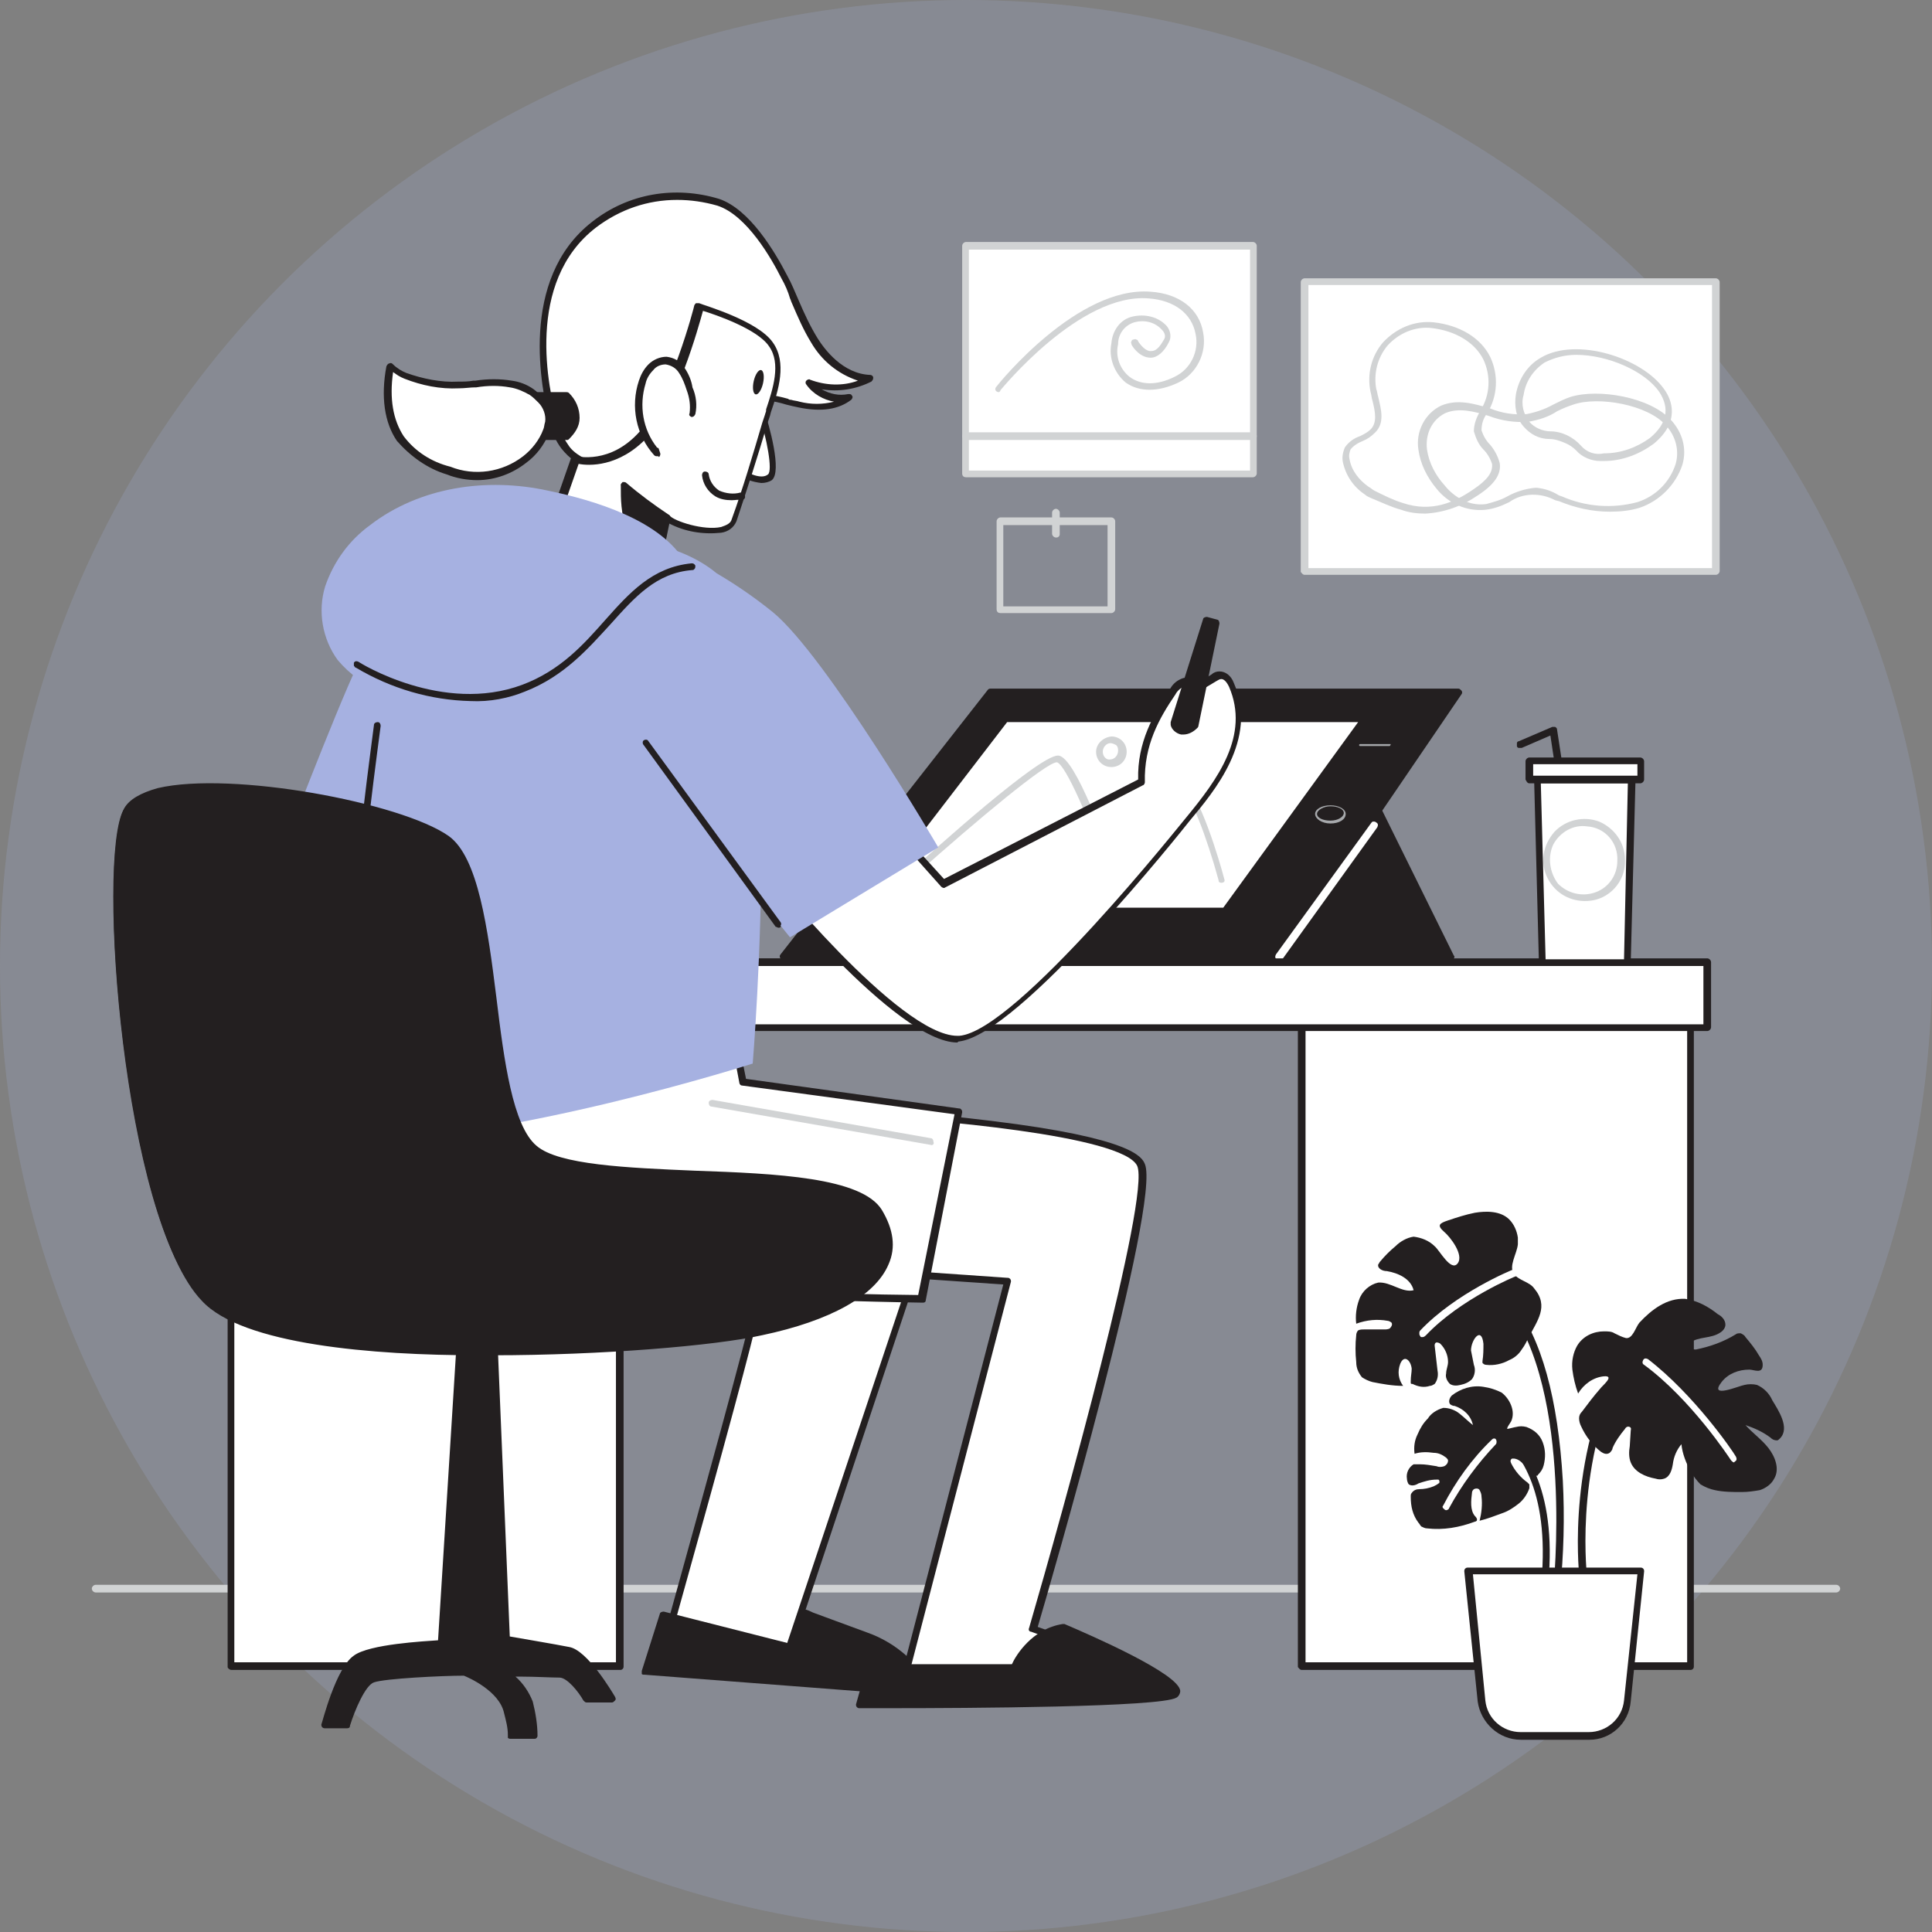 <?xml version="1.0" encoding="utf-8"?>
<!-- Generator: Adobe Illustrator 28.0.0, SVG Export Plug-In . SVG Version: 6.00 Build 0)  -->
<svg version="1.1" id="Layer_1" xmlns="http://www.w3.org/2000/svg" xmlns:xlink="http://www.w3.org/1999/xlink" x="0px" y="0px"
	 viewBox="0 0 202 202" style="enable-background:new 0 0 202 202;" xml:space="preserve">
<rect x="0" y="0" width="202" height="202" fill="#808080" stroke="none"/>
<style type="text/css">
	.st0{opacity:0.203;fill:#A6B1E1;enable-background:new    ;}
	.st1{fill:#D1D3D4;}
	.st2{fill:#FFFFFF;}
	.st3{fill-rule:evenodd;clip-rule:evenodd;fill:#231F20;}
	.st4{fill:#231F20;}
	.st5{fill-rule:evenodd;clip-rule:evenodd;fill:#A7A9AC;}
	.st6{fill:#A7A9AC;}
	.st7{fill-rule:evenodd;clip-rule:evenodd;fill:#D1D3D4;}
	.st8{fill:#A6B1E1;}
</style>
<circle id="Oval_Copy_2" class="st0" cx="101" cy="101" r="101"/>
<path id="Path" class="st1" d="M192,166.5H10c-0.2,0-0.4-0.2-0.4-0.4c0-0.2,0.2-0.4,0.4-0.4H192c0.2,0,0.4,0.2,0.4,0.4
	C192.4,166.3,192.2,166.5,192,166.5z"/>
<rect id="Rectangle" x="136.1" y="104.1" class="st2" width="40.6" height="70.1"/>
<path id="Shape" class="st3" d="M136.1,174.6h40.6c0.1,0,0.2,0,0.3-0.1c0.1-0.1,0.1-0.2,0.1-0.3v-70c0-0.2-0.2-0.4-0.4-0.4h-40.6
	c-0.2,0-0.4,0.2-0.4,0.4v70.1C135.8,174.4,135.9,174.6,136.1,174.6z M176.4,173.8h-39.9v-69.3h39.9V173.8z"/>
<rect id="Rectangle_2" x="24.2" y="104.1" class="st2" width="40.6" height="70.1"/>
<path id="Shape_2" class="st3" d="M24.2,174.6h40.6c0.1,0,0.2,0,0.3-0.1c0.1-0.1,0.1-0.2,0.1-0.3v-70c0-0.2-0.2-0.4-0.4-0.4H24.2
	c-0.2,0-0.4,0.2-0.4,0.4v70.1C23.8,174.4,24,174.6,24.2,174.6z M64.5,173.8H24.5v-69.3h39.9V173.8z"/>
<path id="Path_2" class="st4" d="M143.7,83.8l8,16.2H130L143.7,83.8z"/>
<path id="Shape_3" class="st3" d="M130,100.4h21.7c0.1,0,0.3-0.1,0.3-0.2c0.1-0.1,0.1-0.2,0-0.3l-8-16.2c-0.1-0.1-0.2-0.2-0.3-0.2
	c-0.1,0-0.2,0-0.3,0.1l-13.7,16.2c-0.1,0.1-0.1,0.3-0.1,0.4C129.8,100.3,129.9,100.4,130,100.4z M151.2,99.7h-20.4l12.9-15.2
	L151.2,99.7z"/>
<path id="Path_3" class="st4" d="M81.9,100h51.8l18.8-27.7h-48.9L81.9,100z"/>
<path id="Shape_4" class="st3" d="M81.9,100.4h51.8c0.1,0,0.2-0.1,0.3-0.2l18.8-27.6c0.1-0.1,0.1-0.3,0-0.4
	c-0.1-0.1-0.2-0.2-0.3-0.2h-48.9c-0.1,0-0.2,0-0.3,0.1L81.6,99.8c-0.1,0.1-0.1,0.3,0,0.4C81.6,100.3,81.8,100.4,81.9,100.4z
	 M133.6,99.7H82.6l21.1-26.9h48.1L133.6,99.7z"/>
<path id="Path_4" class="st2" d="M105.2,75.1L89.7,95.2h38.4l14.5-20.1H105.2z"/>
<path id="Shape_5" class="st3" d="M89.7,95.6h38.4c0.1,0,0.2-0.1,0.3-0.1l14.6-20.1c0.1-0.1,0.1-0.3,0-0.4c-0.1-0.1-0.2-0.2-0.3-0.2
	h-37.5c-0.1,0-0.2,0-0.3,0.1L89.4,95c-0.1,0.1-0.1,0.3,0,0.4C89.4,95.5,89.5,95.6,89.7,95.6z M127.9,94.9H90.4l14.9-19.4H142
	L127.9,94.9z"/>
<path id="Path_5" class="st1" d="M116.2,91.6c-0.2,0-0.3-0.1-0.3-0.2c-1.9-5.5-4.5-11.5-5.4-11.7c-1.1,0-8.3,6-14.8,11.8
	c-0.1,0.1-0.2,0.1-0.3,0.1c-0.1,0-0.2-0.1-0.2-0.3c0-0.1,0-0.3,0.1-0.3c2.2-2,13.3-12,15.3-12h0.1c1.8,0.3,5,9.4,6,12.2
	c0,0.1,0,0.2,0,0.3c0,0.1-0.1,0.1-0.2,0.2C116.3,91.6,116.2,91.6,116.2,91.6z"/>
<path id="Path_6" class="st1" d="M127.7,92.3c-0.2,0-0.3-0.1-0.3-0.3c-1.2-4.4-3-9.2-3.9-9.4s-4.7,3.3-7.9,6.7
	c-0.1,0.1-0.4,0.1-0.5,0c-0.1-0.1-0.1-0.4,0-0.5c1.6-1.7,7-7.3,8.6-6.8c1.6,0.5,3.9,8.3,4.3,9.9C128.1,92.1,128,92.3,127.7,92.3
	L127.7,92.3z"/>
<path id="Shape_6" class="st5" d="M137.5,85.1c0,0.5,0.7,1,1.6,1s1.6-0.4,1.6-1c0-0.5-0.7-0.9-1.6-0.9S137.5,84.6,137.5,85.1z
	 M137.7,85.1c0-0.4,0.7-0.8,1.4-0.8v0c0.8,0,1.4,0.3,1.4,0.7c0,0.4-0.6,0.8-1.4,0.8S137.7,85.5,137.7,85.1z"/>
<path id="Path_7" class="st6" d="M145.3,78h-3.1c0,0-0.1,0-0.1-0.1c0,0,0-0.1,0.1-0.1h3.1c0,0,0,0,0.1,0
	C145.4,77.9,145.4,77.9,145.3,78C145.4,78,145.3,78,145.3,78z"/>
<path id="Path_8" class="st2" d="M133.7,100.4c-0.1,0-0.1,0-0.2-0.1c-0.2-0.1-0.2-0.3-0.1-0.5l10-13.8c0.1-0.1,0.1-0.1,0.2-0.1
	c0.1,0,0.2,0,0.3,0.1c0.2,0.1,0.2,0.3,0.1,0.5l-10,13.9C133.9,100.4,133.8,100.4,133.7,100.4z"/>
<path id="Shape_7" class="st7" d="M114.6,78.6c0,0.9,0.7,1.6,1.6,1.6c0.9,0,1.6-0.7,1.6-1.6c0-0.9-0.7-1.6-1.6-1.6
	C115.3,77.1,114.6,77.8,114.6,78.6z M115.3,78.6c0-0.5,0.4-0.9,0.8-0.9c0.2,0,0.4,0.1,0.6,0.2c0.2,0.2,0.2,0.4,0.2,0.6
	c0,0.5-0.4,0.9-0.8,0.9C115.7,79.5,115.3,79.1,115.3,78.6z"/>
<rect id="Rectangle_3" x="18.8" y="100.7" class="st2" width="159.7" height="6.8"/>
<path id="Shape_8" class="st3" d="M18.8,107.8h159.7c0.2,0,0.4-0.2,0.4-0.4v-6.8c0-0.2-0.2-0.4-0.4-0.4H18.8c-0.2,0-0.4,0.2-0.4,0.4
	v6.8C18.4,107.6,18.6,107.8,18.8,107.8z M178.1,107.1h-159V101h159V107.1z"/>
<path id="Path_9" class="st2" d="M78.9,137.4c0.1,0.5-8.8,32.7-8.8,32.7l12.5,2l14.8-44.5L78.9,137.4z"/>
<path id="Shape_9" class="st3" d="M82.5,172.5L82.5,172.5c0.2,0,0.3-0.1,0.4-0.2l14.8-44.5c0-0.1,0-0.3-0.1-0.4
	c-0.1-0.1-0.3-0.1-0.4,0l-18.5,9.8c-0.1,0.1-0.2,0.2-0.2,0.3c-0.1,1.1-5.3,20-8.8,32.6c0,0.1,0,0.2,0,0.3c0.1,0.1,0.1,0.1,0.2,0.2
	L82.5,172.5z M82.3,171.8l-11.8-1.9h0c5.4-19.3,8.3-30.1,8.7-32.2l17.6-9.3L82.3,171.8z"/>
<path id="Path_10" class="st4" d="M69.3,168.8l-1.9,6l29.9,2.3c-1.4-2.8-3.8-5-6.8-6.1c-3.1-1.1-6.5-2.4-6.5-2.4l-1.5,3.6
	L69.3,168.8z"/>
<path id="Shape_10" class="st3" d="M67.4,175.1l29.9,2.3c0.1,0,0.3,0,0.4-0.1c0.1-0.1,0.1-0.2,0-0.3c-1.4-2.9-3.9-5.2-7-6.3
	c-2.2-0.8-4.6-1.7-5.7-2.1c-0.4-0.2-0.7-0.3-0.7-0.3c-0.1,0-0.2,0-0.3,0s-0.2,0.1-0.2,0.2l-1.4,3.3l-13-3.3c-0.2,0-0.4,0.1-0.4,0.2
	l-1.9,6c0,0.1,0,0.2,0,0.3S67.3,175.1,67.4,175.1z M96.7,176.7l-28.8-2.2l1.7-5.2l12.9,3.3c0.2,0,0.3,0,0.4-0.2l1.4-3.3
	c0,0,0.1,0,0.1,0c1,0.4,3.6,1.4,6,2.2C93.1,172.3,95.3,174.2,96.7,176.7z"/>
<path id="Path_11" class="st4" d="M48.3,137.9l-2.1,33.9c0,0-7.2,0.2-9,1.5c-1.8,1.3-3.3,7-3.3,7h2.2c0,0,1.3-4.3,2.7-4.8
	c1.4-0.5,9.6-0.7,9.6-0.7s3.9,1.5,4.6,4.1c0.5,2.1,0.4,2.5,0.4,2.5h2.5c0-1.2-0.2-2.3-0.5-3.5c-0.5-1.4-2.4-3.1-2.4-3.1
	s4.1,0.1,5.5,0.1c1.4,0,2.8,2.6,2.8,2.6h2.7c0,0-2.8-4.7-4.6-5.1s-6.4-1.1-6.4-1.1l-1.3-31.6L48.3,137.9z"/>
<path id="Shape_11" class="st3" d="M53.4,181.8h2.5c0.2,0,0.3-0.2,0.3-0.3c0-1.2-0.2-2.4-0.5-3.6c-0.4-1-1-1.9-1.8-2.6
	c0.2,0,0.4,0,0.7,0c1.3,0,3.1,0.1,3.9,0.1c0.8,0,2,1.5,2.5,2.4c0.1,0.1,0.2,0.2,0.3,0.2h2.7c0.1,0,0.2-0.1,0.3-0.2
	c0.1-0.1,0.1-0.2,0-0.4c-0.3-0.5-2.9-4.9-4.8-5.2c-1.5-0.3-5.1-0.9-6.2-1.1L52,139.8c0-0.1-0.1-0.2-0.2-0.3l-3.4-1.9
	c-0.1-0.1-0.2-0.1-0.3,0c-0.1,0.1-0.2,0.2-0.2,0.3l-2.1,33.6c-1.4,0.1-7.2,0.4-8.8,1.6c-1.9,1.3-3.3,7-3.4,7.2c0,0.1,0,0.2,0.1,0.3
	c0.1,0.1,0.2,0.1,0.3,0.1h2.3c0.2,0,0.3-0.1,0.3-0.3c0.5-1.6,1.6-4.2,2.5-4.5c1.1-0.4,7.1-0.7,9.4-0.7c0.5,0.2,3.7,1.6,4.2,3.9
	c0.2,0.8,0.4,1.5,0.4,2.3c0,0.1,0,0.2,0,0.3C53.2,181.8,53.3,181.8,53.4,181.8z M55.5,181.1h-1.7c-0.1-0.8-0.2-1.5-0.4-2.3
	c-0.7-2.8-4.6-4.3-4.8-4.4h-0.1c-0.3,0-8.3,0.2-9.7,0.7c-1.3,0.5-2.5,3.8-2.8,4.8h-1.5c0.5-1.8,1.7-5.4,3-6.3c1.4-1,6.8-1.3,8.8-1.4
	c0.2,0,0.3-0.2,0.3-0.3l2.1-33.4l2.7,1.6l1.2,31.4c0,0.2,0.1,0.3,0.3,0.3c0.1,0,4.6,0.8,6.4,1.1c1.2,0.2,3.1,2.8,4,4.3h-1.8
	c-0.4-0.7-1.6-2.6-3-2.6c-1.1,0-4.3-0.1-5.2-0.1c-0.2,0-0.3,0-0.3,0c-0.1,0-0.3,0.1-0.3,0.2c-0.1,0.1,0,0.3,0.1,0.4c0,0,0,0,0,0
	c0.2,0.1,1.8,1.7,2.3,3C55.3,179.1,55.5,180.1,55.5,181.1z"/>
<path id="Path_12" class="st2" d="M89.2,116.2c0,0,28.3,1.5,30,5.6c1.8,4-11.3,48.5-11.3,48.5s13.8,4.8,11.6,5.8
	c-2.3,1-24.9-1-24.9-1l10.7-41.2l-28-1.9L89.2,116.2z"/>
<path id="Shape_12" class="st3" d="M94.6,175.4c1.8,0.2,14.7,1.3,21.4,1.3c1.3,0.1,2.5,0,3.7-0.3c0.3-0.1,0.5-0.3,0.5-0.6
	c-0.1-1.5-8-4.4-11.7-5.7c1.3-4.4,12.9-44.4,11.2-48.4c-0.3-0.7-1.2-2.7-16-4.5c-7.2-0.9-14.3-1.3-14.4-1.3c-0.1,0-0.2,0-0.3,0.1
	l-11.9,15.8c-0.1,0.1-0.1,0.2,0,0.4c0.1,0.1,0.2,0.2,0.3,0.2l27.5,1.9L94.3,175c0,0.1,0,0.2,0,0.3C94.4,175.4,94.5,175.4,94.6,175.4
	z M119.4,175.8c-1.7,0.8-17.8-0.4-24.3-1l10.6-40.8c0-0.1,0-0.2-0.1-0.3c-0.1-0.1-0.2-0.1-0.3-0.1l-27.3-1.9l11.3-15.1
	c7.9,0.4,28.1,2.1,29.6,5.3c1.4,3.2-7.7,35.9-11.3,48.3c-0.1,0.2,0,0.4,0.2,0.4C113.1,172.5,118.9,174.9,119.4,175.8z"/>
<path id="Path_13" class="st2" d="M79.6,91c0,0,14.5,18.2,20.7,17.7c6.2-0.5,24-22.9,24-22.9c3.2-3.9,6.8-8.7,4.5-14
	c-0.2-0.5-0.6-1.1-1.2-1c-0.2,0-0.5,0.1-0.6,0.3l-2,1.2c0.1-0.5-0.6-0.9-1.2-0.8c-0.5,0.2-0.9,0.6-1.2,1.1c-2.1,2.9-3.4,5.7-3.3,9.4
	L98.6,92.4l-8.2-9.2"/>
<path id="Path_14" class="st4" d="M100.1,109c-6.4,0-20.2-17.1-20.8-17.8c-0.1-0.2-0.1-0.4,0.1-0.5c0.1-0.1,0.4-0.1,0.5,0
	c0.1,0.2,14.1,17.6,20.2,17.6h0.2c6-0.5,23.5-22.6,23.7-22.8c3.3-4,6.7-8.6,4.5-13.7c-0.1-0.2-0.4-0.8-0.8-0.8
	c-0.2,0-0.3,0.1-0.5,0.2l-2,1.2c-0.1,0.1-0.3,0.1-0.4,0c-0.1-0.1-0.2-0.2-0.2-0.3c0-0.1,0-0.2-0.1-0.3c-0.2-0.1-0.4-0.2-0.6-0.1
	c-0.4,0.2-0.8,0.5-1,0.9c-1.7,2.5-3.3,5.3-3.2,9.2c0,0.1-0.1,0.3-0.2,0.3L98.8,92.8c-0.1,0.1-0.3,0-0.4-0.1l-8.2-9.2
	C90,83.4,90,83.4,90,83.3c0-0.1,0-0.2,0.1-0.3c0.1-0.1,0.4-0.1,0.5,0l8.1,8.9L119,81.5c-0.1-3.9,1.6-6.8,3.3-9.4
	c0.3-0.6,0.8-1,1.4-1.2c0.4-0.1,0.9,0,1.2,0.3c0.1,0.1,0.2,0.2,0.2,0.3l1.6-1c0.2-0.2,0.5-0.3,0.8-0.3c0.6,0,1.2,0.4,1.5,1.2
	c2.6,5.9-2.1,11.4-4.6,14.4c-0.7,0.9-17.9,22.5-24.2,23.1L100.1,109z"/>
<path id="Path_15" class="st2" d="M32.1,87.8c0,0-7.5,17-4.7,18.8c2.8,1.8,19.7,0,19.7,0l-1.5-22"/>
<path id="Path_16" class="st4" d="M33.8,107.8c-3,0-5.7-0.2-6.6-0.9c-0.5-0.3-2-1.3,1.2-10.5c1.5-4.4,3.4-8.7,3.4-8.8
	c0-0.1,0.2-0.2,0.3-0.2c0.1,0,0.3,0,0.3,0.2c0.1,0.1,0.1,0.3,0,0.4c-2.8,6.5-6.7,17.2-4.8,18.4c2.1,1.4,14.2,0.5,19.1,0l-1.4-21.7
	c0-0.2,0.1-0.4,0.3-0.4c0.2,0,0.4,0.1,0.4,0.3l1.5,22c0,0.2-0.1,0.4-0.3,0.4C46.6,107.1,39.5,107.8,33.8,107.8z"/>
<path id="Path_17" class="st2" d="M38.2,116.7c0,0-3.7,8.2,0.2,13.3c3.9,5.1,58,5.8,58,5.8l3.9-19.5l-22.6-3.1l-1.3-6.8L38.2,116.7z
	"/>
<path id="Shape_13" class="st3" d="M68.9,135.2c13.9,0.8,27.5,1,27.6,1c0.2,0,0.3-0.1,0.3-0.3l3.8-19.6c0-0.1,0-0.2-0.1-0.3
	c-0.1-0.1-0.1-0.1-0.2-0.1L78,112.8l-1.3-6.5c0-0.1-0.1-0.2-0.2-0.2c-0.1-0.1-0.2-0.1-0.3,0l-38.2,10.3c-0.1,0-0.2,0.1-0.2,0.2
	c-0.2,0.3-3.7,8.4,0.3,13.7C39.8,132.4,50.2,134.1,68.9,135.2z M38.7,129.8c-3.4-4.5-0.7-11.7-0.3-12.8l37.7-10.2l1.2,6.4
	c0,0.1,0.1,0.3,0.3,0.3l22.2,3l-3.8,18.9C77.4,135.2,41.7,133.7,38.7,129.8z"/>
<path id="Path_18" class="st2" d="M60.4,48c-0.6-0.3-1-0.8-1.4-1.3c-0.5-0.8-0.9-1.6-1.1-2.5c-1.9-7-1.9-15.9,4.2-20.6
	c3.7-2.8,8.5-3.7,13-2.3c3,1,5.5,5.1,6.9,7.8c1.1,2.2,1.8,4.6,3.1,6.6c1.3,2.1,3.4,3.9,5.8,4c-2,1.1-4.3,1.2-6.4,0.4
	c1,1.3,2.6,1.9,4.2,1.6c-1.4,1.1-3.4,1.1-5.2,0.7c-1.8-0.4-3.5-0.9-5.4-0.7c-2.8,0.3-4.7,2.4-6.9,3.9C68.4,47.4,63.6,49.8,60.4,48z"
	/>
<path id="Shape_14" class="st3" d="M60.2,48.3c0.9,0.5,1.8,0.7,2.8,0.7c3.2,0,6.8-2.1,8.4-3.3c0.6-0.4,1.1-0.8,1.7-1.2
	c0.1-0.1,0.1-0.1,0.2-0.2c1.5-1.1,2.9-2.2,4.9-2.5c1.3-0.1,2.7,0.1,4,0.5l0,0c0.4,0.1,0.8,0.2,1.3,0.3c2.4,0.5,4.2,0.2,5.5-0.8
	c0.1-0.1,0.2-0.3,0.1-0.4c-0.1-0.2-0.2-0.2-0.4-0.2c-1,0.2-1.9,0-2.8-0.5c1.8,0.3,3.6,0,5.2-0.8c0.1-0.1,0.2-0.2,0.2-0.4
	c0-0.2-0.2-0.3-0.3-0.3c-2.9-0.1-4.8-2.7-5.5-3.8c-0.8-1.3-1.4-2.6-2-4c-0.4-0.9-0.7-1.7-1.2-2.6c-1.3-2.5-3.9-6.9-7.1-8
	c-4.6-1.4-9.5-0.6-13.3,2.4c-7.7,6-5.3,17.6-4.4,21c0.2,1,0.6,1.9,1.2,2.7C59.1,47.4,59.6,47.9,60.2,48.3z M62.3,23.8
	c2.5-1.9,5.4-2.9,8.5-2.9c1.4,0,2.8,0.2,4.2,0.6c3.1,1,5.7,5.6,6.7,7.6c0.4,0.7,0.7,1.4,0.9,2.1c0.1,0.2,0.1,0.3,0.2,0.5
	c0.6,1.4,1.2,2.8,2,4.1c1.1,1.9,2.8,3.3,4.9,4c-1.6,0.6-3.4,0.5-5-0.1c-0.1-0.1-0.3,0-0.4,0.1c-0.1,0.1-0.1,0.3,0,0.4
	c0.7,1,1.8,1.6,2.9,1.8c-1.2,0.3-2.4,0.3-3.6,0c-0.3-0.1-0.6-0.1-0.9-0.2c-0.1,0-0.2,0-0.3-0.1c-1.4-0.4-2.8-0.6-4.2-0.5
	c-2.2,0.2-3.8,1.5-5.4,2.8c-0.5,0.4-1.1,0.8-1.6,1.2c-1.6,1.1-7.1,4.5-10.5,2.5c-0.5-0.3-1-0.7-1.3-1.2c-0.5-0.7-0.9-1.6-1.1-2.4
	C57.3,40.7,54.9,29.5,62.3,23.8z"/>
<path id="Path_19" class="st2" d="M79.6,42.9c0,0,1.9,6.1,0.9,6.9c-1,0.9-3.1-0.5-3.1-0.5"/>
<path id="Path_20" class="st4" d="M79.6,50.5c-0.9-0.1-1.7-0.4-2.4-0.8c-0.1-0.1-0.2-0.2-0.2-0.3c0-0.1,0.1-0.2,0.2-0.3
	c0.1-0.1,0.3,0,0.4,0c0.5,0.3,2,1.1,2.7,0.5c0.5-0.4-0.1-3.7-1-6.5c-0.1-0.2,0-0.4,0.2-0.4c0.2-0.1,0.4,0,0.4,0.2
	c0.5,1.5,1.9,6.4,0.8,7.3C80.4,50.4,80,50.5,79.6,50.5z"/>
<path id="Path_21" class="st2" d="M80.7,36c1.6,2.4,0,5.9-0.7,8.3c-1,3.4-2,6.8-3.2,10.1c-0.7,2.1-6.3,0.6-7.1-0.3l-1.5,8.7
	l-11.7-4.1l3.8-10.6c0,0,3.8,1.1,7.2-2.7c3.4-3.8,5.8-13.4,5.8-13.4S79.1,33.6,80.7,36z"/>
<path id="Shape_15" class="st3" d="M68.1,63.1h0.1c0.1,0,0.1,0,0.1,0c0.1,0,0.2-0.1,0.2-0.2l1.4-8.2c1.7,0.9,3.6,1.2,5.5,1
	c0.7-0.1,1.3-0.5,1.6-1.2c1.1-3.3,2.2-6.7,3.2-10.1c0.1-0.4,0.3-0.8,0.4-1.3l0,0c0.8-2.3,1.7-5.2,0.2-7.3c-1.6-2.3-7.3-3.9-7.7-4.1
	c0,0,0,0,0,0c-0.1,0-0.2,0-0.3,0c-0.1,0-0.1,0.1-0.2,0.2c0,0.1-2.5,9.7-5.7,13.2c-3.1,3.5-6.5,2.6-6.8,2.6c0,0,0,0,0,0
	c-0.2-0.1-0.4,0-0.4,0.2l-3.7,10.6c0,0.1,0,0.2,0,0.3c0,0.1,0.1,0.1,0.2,0.2L68.1,63.1z M68,62.3l-11-3.8l3.5-10
	c1,0.2,4.2,0.4,7.2-2.8c3.1-3.4,5.3-11.4,5.8-13.2c1.3,0.4,5.7,1.9,6.9,3.7c1.3,1.8,0.4,4.5-0.3,6.6l0,0.1c0,0.2-0.1,0.3-0.1,0.4
	c-0.1,0.3-0.2,0.6-0.3,0.9c-1,3.4-2,6.8-3.2,10.1c-0.1,0.4-0.5,0.6-1.1,0.8c-1.8,0.4-4.9-0.6-5.4-1.2c-0.1-0.1-0.2-0.1-0.4-0.1
	c-0.1,0-0.2,0.1-0.3,0.3L68,62.3z"/>
<path id="Path_22" class="st2" d="M77.5,51.8c0,0-3.1,0.9-3.7-2.2L77.5,51.8z"/>
<path id="Path_23" class="st4" d="M76.5,52.3c-0.6,0-1.2-0.1-1.7-0.4c-0.8-0.5-1.3-1.3-1.4-2.2c0-0.2,0.1-0.4,0.3-0.4
	c0.2,0,0.4,0.1,0.4,0.3c0.1,0.7,0.5,1.3,1.1,1.7c0.7,0.3,1.5,0.4,2.2,0.2c0.1,0,0.3,0,0.4,0.1c0.1,0.1,0.1,0.2,0.1,0.4
	c0,0.1-0.1,0.2-0.3,0.3C77.2,52.2,76.9,52.3,76.5,52.3z"/>
<path id="Path_24" class="st2" d="M72.5,43.3c0.1-0.9,0-1.8-0.3-2.6c-0.2-0.7-0.4-1.3-0.8-1.9c-0.4-0.6-1-1-1.7-1.1
	c-0.6,0-1.2,0.2-1.6,0.7c-0.4,0.4-0.7,1-0.9,1.6c-0.8,2.6-0.2,5.4,1.5,7.4l-0.1-0.3"/>
<path id="Path_25" class="st4" d="M68.7,47.7c-0.1,0-0.2,0-0.3-0.1c-1.9-2.1-2.5-5.1-1.6-7.8c0.2-0.6,0.5-1.2,1-1.7
	c0.5-0.5,1.2-0.8,1.9-0.8c0.8,0.1,1.5,0.5,1.9,1.2c0.4,0.6,0.7,1.3,0.8,2c0.4,0.9,0.5,1.9,0.3,2.8c-0.1,0.2-0.2,0.3-0.4,0.3
	c-0.2-0.1-0.3-0.2-0.2-0.4c0.1-0.8,0-1.6-0.3-2.4c-0.2-0.6-0.4-1.2-0.8-1.8c-0.3-0.5-0.8-0.8-1.4-0.9c-0.5,0-1,0.2-1.3,0.6
	c-0.4,0.4-0.7,0.9-0.8,1.4c-0.7,2.3-0.3,4.8,1.2,6.7c0.1,0,0.2,0.1,0.2,0.2l0.1,0.3c0.1,0.2,0,0.4-0.1,0.5
	C68.9,47.7,68.8,47.7,68.7,47.7z"/>
<ellipse id="Oval" transform="matrix(0.218 -0.976 0.976 0.218 22.964 108.64)" class="st4" cx="79.3" cy="40" rx="1.3" ry="0.5"/>
<path id="Path_26" class="st4" d="M69.8,54c-1.5-1-3-2.1-4.4-3.3c0,0-0.7,6.2,3.5,7.6L69.8,54z"/>
<path id="Shape_16" class="st3" d="M68.7,58.7c0,0,0.1,0,0.1,0c0.1,0,0.1,0,0.2,0c0.1-0.1,0.1-0.1,0.2-0.2l0.9-4.3
	c0-0.1,0-0.3-0.2-0.4c-1.5-1-3-2.1-4.4-3.3c-0.1-0.1-0.2-0.1-0.4-0.1c-0.1,0.1-0.2,0.2-0.2,0.3C65,51,64.3,57.2,68.7,58.7z
	 M68.6,57.8c-2.7-1.2-2.9-4.8-2.9-6.4c1.2,1,2.4,1.9,3.7,2.7L68.6,57.8z"/>
<path id="Path_27" class="st8" d="M36,119.4c0,0,0.6-43.5,7.1-53.5s23.4-12.3,31.4-6.3c8,6,4.2,51.6,4.2,51.6S53.1,119.4,36,119.4z"
	/>
<path id="Path_28" class="st8" d="M68.9,57c4.3,1.7,8.3,4.1,11.9,7c5.6,4.6,17.3,24.6,17.3,24.6l-15.5,9.4L68.7,80.8L68.9,57z"/>
<path id="Path_29" class="st8" d="M49.8,59.7c0,0-8.1,0.9-12.4,9.8c-2.3,4.8-8.3,20.5-8.3,20.5l17.9,2.1L49.8,59.7z"/>
<path id="Path_30" class="st4" d="M81.4,97c-0.1,0-0.2-0.1-0.3-0.1L67.3,77.9c-0.1-0.1-0.1-0.2-0.1-0.3c0-0.1,0.1-0.2,0.1-0.2
	c0.2-0.1,0.4-0.1,0.5,0.1l13.8,18.9c0.1,0.1,0.1,0.3,0,0.4C81.7,96.9,81.6,97,81.4,97z"/>
<path id="Path_31" class="st4" d="M122.7,75.6l3.5-10.8l1.1,0.3L125,75.8C125,75.8,123.5,77.3,122.7,75.6z"/>
<path id="Shape_17" class="st3" d="M123.5,76.8h0.2c0.6,0,1.1-0.3,1.5-0.7c0,0,0.1-0.1,0.1-0.2l2.2-10.7c0-0.2-0.1-0.4-0.2-0.4
	l-1.1-0.3c-0.2,0-0.4,0.1-0.4,0.2l-3.4,10.8c0,0.1,0,0.2,0,0.3C122.5,76.3,123,76.7,123.5,76.8z M123.6,76c-0.2-0.1-0.4-0.2-0.6-0.5
	l3.3-10.3l0.4,0.1l-2.1,10.2C124.4,75.9,124,76.1,123.6,76z"/>
<path id="Path_32" class="st8" d="M57.3,51.3c-6.4-1.4-13.4-0.4-18.6,3.6c-2.2,1.6-3.8,3.8-4.7,6.4c-0.8,2.6-0.3,5.5,1.3,7.7
	c4.9,5.9,15.6,5.9,22.2,3.9c4.5-1.3,17.9-7.7,14.2-14C69.2,54.4,62.1,52.3,57.3,51.3z"/>
<path id="Path_33" class="st4" d="M49.2,73.3c-4.2-0.1-8.3-1.3-12-3.5c-0.1,0-0.1-0.1-0.2-0.2c0-0.1,0-0.2,0-0.3
	c0.1-0.2,0.3-0.2,0.5-0.1c0.1,0.1,8.8,5.5,17.1,2.4c4-1.5,6.4-4.2,8.7-6.8c2.5-2.8,4.9-5.5,9-5.9c0.1,0,0.2,0,0.3,0.1
	c0.1,0.1,0.1,0.1,0.1,0.2c0,0.1,0,0.2-0.1,0.3c-0.1,0.1-0.1,0.1-0.2,0.1c-3.8,0.3-6,2.8-8.6,5.7c-2.3,2.5-4.8,5.4-8.9,7
	C53.2,73,51.2,73.4,49.2,73.3z"/>
<path id="Path_34" class="st4" d="M36.6,103.8c-0.1,0-0.2,0-0.2-0.1c-0.1-0.1-0.1-0.2-0.1-0.3c0.5-11.2,2.8-27.4,2.8-27.6
	c0-0.2,0.2-0.3,0.4-0.3c0.2,0,0.3,0.2,0.3,0.4c0,0.2-2.3,16.3-2.8,27.5C37,103.7,36.8,103.8,36.6,103.8z"/>
<path id="Path_35" class="st4" d="M90.9,174.3h15c0,0,1.6-3.7,5.2-4.2c0,0,13.7,5.8,11.7,7c-2,1.2-33,1.1-33,1.1L90.9,174.3z"/>
<path id="Shape_18" class="st3" d="M89.8,178.6H93c8.2,0,28.3-0.1,30-1.1c0.2-0.1,0.4-0.4,0.4-0.7c-0.1-1.8-9.3-5.8-12.1-7
	c-0.1,0-0.1,0-0.2,0c-3.2,0.5-4.9,3.3-5.3,4.2H90.9c-0.2,0-0.3,0.1-0.3,0.3l-1.1,3.9c0,0.1,0,0.2,0.1,0.3
	C89.6,178.5,89.7,178.6,89.8,178.6z M122.6,176.9c-1.4,0.8-19.9,1.1-32.3,1l0.9-3.2H106c0.1,0,0.3-0.1,0.3-0.2c0,0,1.6-3.4,4.8-3.9
	C116.6,172.9,122.6,176,122.6,176.9z"/>
<path id="Path_36" class="st4" d="M79.5,139.4c9.6-2,16-6.5,12.2-12.6c-3.8-6.1-30.8-2.1-36.1-6.6c-5.3-4.5-3.4-28.4-9.2-32.4
	c-5.8-4.1-30.7-8.2-33.5-3.1c-2.8,5.2,0,42.7,8.1,51C29.2,144,70.2,141.3,79.5,139.4z"/>
<path id="Shape_19" class="st3" d="M49.9,141.7h1.6c11.4,0,23.3-1,28.2-2.1c7.1-1.5,11.8-4.1,13.2-7.4c0.8-1.8,0.5-3.7-0.7-5.7
	c-2.1-3.4-11-3.8-19.6-4.1l0,0c-7-0.3-14.2-0.6-16.5-2.6c-2.5-2.1-3.4-8.9-4.2-15.5l0,0l0,0c-0.9-7.2-1.9-14.7-5-16.9
	c-5-3.5-22.7-6.8-30.4-5c-1.8,0.5-3,1.2-3.5,2.1c-3,5.6,0.1,43.2,8.1,51.5C25.3,140.6,39.1,141.7,49.9,141.7z M16.4,83.1
	c1.7-0.4,3.5-0.5,5.2-0.5c8.5,0,20.8,2.7,24.6,5.4c2.9,2,3.8,9.4,4.7,16.4c0.9,7,1.8,13.7,4.5,16c2.5,2.2,9.6,2.5,17,2.7l0,0
	c8.4,0.3,17.1,0.7,19,3.8c1.1,1.8,1.3,3.5,0.7,5c-1.3,3-5.9,5.6-12.7,7c-9.4,2-50.2,4.6-58.1-3.6c-7.8-8-10.8-45.5-8-50.6
	C13.7,84.1,14.8,83.5,16.4,83.1z"/>
<path id="Path_37" class="st1" d="M97.3,119.7L97.3,119.7l-22.9-4c-0.2,0-0.3-0.2-0.3-0.4c0-0.2,0.2-0.3,0.4-0.3l22.8,4
	c0.2,0,0.3,0.2,0.3,0.4C97.7,119.6,97.5,119.8,97.3,119.7z"/>
<path id="Path_38" class="st4" d="M163.1,166.4l-0.7-0.1c0-0.2,2.2-20.8-4.9-29.9l0.6-0.4c3.1,3.9,4.8,10.3,5.3,18.8
	C163.6,158.6,163.5,162.5,163.1,166.4z"/>
<path id="Path_39" class="st4" d="M160.7,169c0-0.2,0-0.5,0.1-0.7c1.7-10.8-1.2-15.8-3.9-18.1l0.5-0.5c2.8,2.4,5.9,7.7,4.1,18.8
	c0,0.3-0.1,0.4-0.1,0.5L160.7,169z"/>
<path id="Path_40" class="st4" d="M157,145.6c-0.6-0.3-1.2-0.5-1.9-0.6c-1.2-0.2-2.4,0.2-3.3,0.9c-0.2,0.2-0.4,0.6-0.2,0.9
	c0.1,0.1,0.3,0.2,0.5,0.2c0.9,0.3,1.7,1,1.9,2c-0.5-0.4-0.9-0.8-1.4-1.2c-0.5-0.4-1.1-0.6-1.7-0.6c-0.7,0.2-1.3,0.6-1.6,1.1
	c-0.5,0.5-0.8,1-1.1,1.7c-0.3,0.6-0.4,1.3-0.3,2c0.6-0.2,1.3-0.2,2-0.1c0.5,0,0.9,0.2,1.3,0.5c0.1,0.1,0.2,0.2,0.2,0.3
	c0,0.3-0.2,0.5-0.4,0.6c-0.3,0.1-0.6,0.1-0.8,0c-0.6-0.1-1.2-0.2-1.7-0.2c-0.2,0-0.4,0-0.7,0c-0.5,0.3-0.8,0.9-0.7,1.5
	c0,0.2,0.1,0.5,0.2,0.6c0.3,0.2,0.7,0.1,1-0.1c0.6-0.2,1.2-0.4,1.9-0.4c0.1,0,0.1,0,0.2,0c0.1,0.1,0.1,0.1,0.1,0.2s0,0.2-0.1,0.2
	c-0.1,0.1-0.3,0.2-0.5,0.3c-0.5,0.2-1,0.3-1.5,0.3c-0.3,0-0.6,0.1-0.8,0.4c-0.1,0.1-0.1,0.2-0.1,0.4c0,1,0.2,1.9,0.8,2.7
	c0.1,0.1,0.2,0.3,0.3,0.4c0.2,0.1,0.4,0.2,0.6,0.2c1.7,0.2,3.4-0.1,5-0.7c0.1,0,0.2-0.1,0.2-0.1c0.1-0.2-0.1-0.4-0.2-0.5
	c-0.5-0.6-0.4-1.6-0.3-2.4c0-0.2,0.1-0.3,0.2-0.4c0.2-0.1,0.5-0.1,0.6,0.1c0.1,0.2,0.2,0.4,0.2,0.7c0.1,0.8,0,1.7-0.2,2.5
	c0.8-0.2,1.6-0.5,2.4-0.8c0.6-0.2,1.2-0.6,1.7-1c0.5-0.4,0.9-1,1.1-1.6c0-0.1,0-0.2,0-0.4c-0.1-0.1-0.1-0.1-0.2-0.2
	c-0.7-0.5-1.3-1.2-1.7-2c-0.1-0.2-0.1-0.4,0.1-0.5c0.1,0,0.1,0,0.2,0c0.9,0.1,1.3,1.2,2.1,1.7c0.1,0,0.1,0.1,0.2,0.1
	c0.1,0,0.2,0,0.2-0.1c0.3-0.3,0.5-0.6,0.6-1c0.2-0.8,0.2-1.6-0.1-2.4c-0.3-0.8-0.9-1.3-1.7-1.6c-0.4-0.1-0.7-0.1-1.1,0
	c-0.1,0-0.8,0.2-0.9,0.2c-0.1-0.1,0.3-0.6,0.4-0.8C158.5,147.5,157.8,146.2,157,145.6z"/>
<path id="Path_41" class="st4" d="M167.7,139.2c-1.1,0-2.2,0.5-2.8,1.5c-0.4,0.7-0.6,1.6-0.5,2.5c0.1,0.8,0.3,1.7,0.6,2.5
	c0.6-1,1.6-1.7,2.7-1.8c1.2-0.1-0.2,1-0.4,1.3c-0.7,0.8-1.3,1.6-1.9,2.4c-0.2,0.2-0.3,0.4-0.3,0.7c0,0.3,0.1,0.6,0.2,0.8
	c0.5,1.1,1.2,2,2.1,2.7c0.3,0.2,0.6,0.3,0.9,0.1c0.1-0.1,0.3-0.3,0.3-0.5c0.3-0.7,0.8-1.4,1.3-2c0.1-0.2,0.3-0.3,0.5-0.2
	c0.2,0.1,0.1,0.3,0.1,0.4l-0.1,1.6c-0.1,0.6-0.1,1.2,0.1,1.7c0.4,1,1.5,1.5,2.6,1.7c0.3,0.1,0.6,0.1,0.9,0c0.6-0.2,0.8-0.9,0.9-1.5
	c0.1-0.8,0.4-1.5,0.9-2.1c0.1,1,0.5,2,1,2.9c0.3,0.5,0.6,0.9,1,1.3c0.5,0.3,1,0.5,1.5,0.6c0.9,0.2,1.9,0.2,2.8,0.2
	c0.7,0,1.3-0.1,1.9-0.2c0.6-0.2,1.2-0.6,1.5-1.2c0.6-1,0.1-2.3-0.6-3.2c-0.7-0.9-1.7-1.6-2.4-2.4c0.9,0.3,1.8,0.7,2.6,1.3
	c0.2,0.2,0.4,0.3,0.7,0.3c0.1,0,0.2-0.1,0.3-0.2c1.1-1.1-0.2-3-0.8-4c-0.3-0.7-0.9-1.3-1.6-1.6c-0.4-0.1-0.9-0.1-1.3,0
	c-0.6,0.1-3.8,1.5-2.4-0.3c0.7-0.9,1.8-1.3,2.9-1.3c0.5,0,1.4,0.5,1.4-0.5c0-0.4-0.2-0.7-0.4-1c-0.4-0.7-0.9-1.3-1.4-1.9
	c-0.1-0.2-0.3-0.3-0.5-0.4c-0.2,0-0.4,0-0.5,0.1c-1.3,0.8-2.7,1.3-4.2,1.6c-0.3,0-0.8-0.1-0.8-0.4c0-0.1,0.1-0.2,0.2-0.3
	c0.9-0.7,2.2-0.4,3.2-1.1c0.3-0.2,0.5-0.5,0.5-0.8c0-0.5-0.4-0.9-0.8-1.1c-1-0.8-2.1-1.4-3.4-1.6c-1.9-0.1-3.5,1.1-4.8,2.5
	c-0.4,0.5-0.7,1.7-1.4,1.6c-0.4-0.1-0.8-0.3-1.2-0.5C168.5,139.2,168.1,139.2,167.7,139.2z"/>
<path id="Path_42" class="st4" d="M158.7,129.4c-0.1-0.7-0.4-1.4-0.9-1.9c-0.9-0.9-2.4-0.9-3.6-0.7c-1,0.2-1.9,0.5-2.8,0.8
	c-0.9,0.3-1.2,0.5-0.4,1.2c0.6,0.5,2.1,2.4,1.4,3.3c-0.7,0.9-1.9-1.4-2.4-1.8c-0.6-0.6-1.4-0.9-2.2-1c-0.7,0.1-1.4,0.5-1.9,1
	c-0.6,0.5-1.1,1-1.6,1.6c-0.1,0.1-0.1,0.2-0.2,0.3c-0.1,0.4,0.4,0.7,0.9,0.7c1.2,0.2,2.5,0.8,2.8,2c-1.2,0.3-2.4-0.9-3.7-0.8
	c-0.9,0.2-1.7,0.9-2,1.8c-0.3,0.8-0.4,1.7-0.3,2.5c1.1-0.4,2.2-0.5,3.3-0.3c0.1,0,0.3,0.1,0.4,0.2c0.1,0.2,0,0.4-0.2,0.6
	c-0.2,0.1-0.4,0.1-0.6,0.1h-2.1c-0.2,0-0.4,0-0.6,0.1c-0.1,0.1-0.2,0.3-0.2,0.5c-0.1,0.9-0.1,1.9,0,2.8c0,0.6,0.2,1.1,0.6,1.6
	c0.3,0.2,0.7,0.4,1.1,0.5c1,0.2,2.1,0.4,3.2,0.4c-0.5-0.7-0.6-1.5-0.3-2.3c0.4-1,1.1-0.4,1.2,0.5c0,0.4-0.1,0.8-0.1,1.3
	c0,0.1,0,0.2,0,0.2c0,0.1,0.1,0.1,0.2,0.1c0.6,0.3,1.2,0.4,1.8,0.2c0.2,0,0.3-0.1,0.5-0.2c0.3-0.4,0.4-0.9,0.3-1.4l-0.3-2.6
	c0-0.1,0-0.2,0.1-0.3c0.1-0.1,0.4,0,0.5,0.1c0.5,0.5,0.8,1.2,0.8,1.9c0,0.4-0.2,0.8-0.2,1.2c-0.1,0.4,0.1,0.8,0.4,1.1
	c0.3,0.2,0.7,0.2,1.1,0.1c0.5-0.1,0.9-0.3,1.2-0.6c0.3-0.4,0.4-1,0.2-1.5c-0.1-0.5-0.2-1-0.3-1.5c0-1.1,1.1-2.6,1.3-0.7
	c0,0.6,0,1.2-0.1,1.8c0,0.1,0,0.2,0,0.2c0.1,0.1,0.2,0.2,0.4,0.2c0.8,0.1,1.7-0.1,2.4-0.5c0.5-0.2,1-0.6,1.3-1.1
	c0.3-0.4,0.5-0.8,0.7-1.2c0.9-1.8,2.2-3.3,0.6-5.2c-0.5-0.7-1.6-0.8-2.1-1.5c-0.6-0.8,0.3-2.1,0.4-3.1
	C158.7,129.8,158.7,129.6,158.7,129.4z"/>
<path id="Path_43" class="st2" d="M153.6,164.2h18l-1.4,13.6c-0.2,2.1-1.9,3.6-4,3.6H159c-2.1,0-3.8-1.6-4-3.6L153.6,164.2z"/>
<path id="Shape_20" class="st3" d="M159,181.9h7.2c2.2,0,4.1-1.7,4.3-4l1.4-13.6c0-0.1,0-0.2-0.1-0.3c-0.1-0.1-0.2-0.1-0.3-0.1h-18
	c-0.1,0-0.2,0-0.3,0.1c-0.1,0.1-0.1,0.2-0.1,0.3l1.4,13.6C154.8,180.1,156.7,181.9,159,181.9z M155.3,177.8l-1.3-13.2h17.2
	l-1.4,13.2c-0.2,1.9-1.8,3.3-3.7,3.3H159C157.1,181.1,155.5,179.7,155.3,177.8z"/>
<path id="Path_44" class="st4" d="M165.1,164.5c0-0.1-1.4-13.1,5-23.6l0.6,0.4c-6.2,10.3-4.8,23-4.8,23.2L165.1,164.5z"/>
<path id="Path_45" class="st2" d="M148.7,139.8c-0.1,0-0.2,0-0.2-0.1c-0.1-0.1-0.1-0.2-0.1-0.3c0-0.1,0-0.2,0.1-0.3
	c3.7-3.9,9.5-6.3,9.8-6.4c0.2-0.1,0.4,0,0.5,0.2c0.1,0.2,0,0.4-0.2,0.5c-0.1,0-5.9,2.4-9.5,6.2C148.9,139.8,148.8,139.8,148.7,139.8
	z"/>
<path id="Path_46" class="st2" d="M151.2,157.9c-0.1,0-0.2-0.1-0.3-0.2c-0.1-0.1-0.1-0.2,0-0.3c1.3-2.5,3-4.9,5.1-6.9
	c0.1-0.1,0.2-0.1,0.2-0.1s0.2,0,0.2,0.1c0.1,0.1,0.1,0.4,0,0.5c-1.9,2-3.6,4.3-4.9,6.7C151.5,157.8,151.3,157.9,151.2,157.9z"/>
<path id="Path_47" class="st2" d="M181.3,152.9c-0.1,0-0.2-0.1-0.3-0.2c-0.2-0.3-4.2-6.4-9.1-10c-0.2-0.1-0.2-0.3-0.1-0.5
	c0.1-0.2,0.3-0.2,0.5-0.1c4.8,3.7,8.8,9.5,9.2,10.2c0.1,0.2,0.1,0.4-0.1,0.5C181.4,152.8,181.3,152.9,181.3,152.9z"/>
<rect id="Rectangle_4" x="136.4" y="29.5" class="st2" width="43" height="30.3"/>
<path id="Shape_21" class="st7" d="M136.4,60.1h43c0.2,0,0.4-0.2,0.4-0.4V29.5c0-0.2-0.2-0.4-0.4-0.4h-43c-0.2,0-0.4,0.2-0.4,0.4
	v30.3C136.1,59.9,136.2,60.1,136.4,60.1z M179,59.4h-42.2V29.8H179V59.4z"/>
<path id="Path_48" class="st4" d="M164.2,88.5c-0.2,0-0.3-0.1-0.4-0.3l-1.7-11.3l-3,1.3c-0.1,0-0.2,0-0.3,0s-0.2-0.1-0.2-0.2
	c0-0.1,0-0.2,0-0.3c0-0.1,0.1-0.2,0.2-0.2l3.5-1.5c0.1,0,0.2,0,0.3,0c0.1,0.1,0.2,0.1,0.2,0.3l1.8,11.8c0,0.1,0,0.2-0.1,0.3
	C164.4,88.4,164.3,88.4,164.2,88.5L164.2,88.5z"/>
<path id="Path_49" class="st2" d="M170.2,100.7h-8.9l-0.5-19.1h9.8L170.2,100.7z"/>
<path id="Shape_22" class="st3" d="M161.3,101h8.9c0.2,0,0.3-0.1,0.3-0.3l0.5-19.2c0-0.2-0.2-0.4-0.4-0.4h-9.8c-0.1,0-0.2,0-0.3,0.1
	c-0.1,0.1-0.1,0.2-0.1,0.3l0.5,19.1C161,100.9,161.1,101,161.3,101z M169.8,100.3h-8.2l-0.5-18.4h9.1L169.8,100.3z"/>
<rect id="Rectangle_5" x="159.9" y="79.6" class="st2" width="11.6" height="1.9"/>
<path id="Shape_23" class="st3" d="M159.9,81.9h11.6c0.2,0,0.4-0.2,0.4-0.4v-1.9c0-0.2-0.2-0.4-0.4-0.4h-11.6
	c-0.2,0-0.4,0.2-0.4,0.4v1.9C159.6,81.7,159.7,81.9,159.9,81.9z M171.2,81.1h-10.9v-1.2h10.9V81.1z"/>
<path id="Shape_24" class="st7" d="M161.8,91.8c0.8,1.6,2.4,2.5,4.2,2.4c2.2-0.1,4-2,3.9-4.3c0-1.8-1.1-3.3-2.7-4
	c-1.6-0.6-3.5-0.2-4.7,1.1C161.3,88.4,161,90.2,161.8,91.8z M162.4,88.3c0.7-1.3,2.1-2.1,3.5-1.9c1.9,0.1,3.3,1.7,3.2,3.6
	c0,1.5-0.9,2.8-2.3,3.3c-1.4,0.5-2.9,0.1-3.9-0.9C162,91.2,161.8,89.6,162.4,88.3z"/>
<path id="Shape_25" class="st7" d="M146.5,53.3c0.8,0.3,1.7,0.4,2.5,0.4c2-0.1,3.9-0.8,5.5-1.9c1.7-1.1,2.5-2.2,2.3-3.4
	c-0.2-0.7-0.5-1.3-1-1.9c-0.4-0.4-0.7-0.9-0.9-1.5c0-0.7,0.2-1.3,0.6-1.8c1.1-1.8,1.2-4,0.3-5.9c-1-2-3.2-3.3-5.9-3.6
	c-2-0.2-3.9,0.6-5.3,2.1c-1.2,1.4-1.7,3.3-1.3,5.2c0.1,0.3,0.1,0.6,0.2,0.9l0,0c0.3,1.2,0.5,2.3-0.2,3c-0.3,0.3-0.7,0.5-1.1,0.7
	c-0.6,0.2-1.2,0.6-1.6,1.2c-0.2,0.5-0.3,1-0.2,1.5c0.3,1.4,1.1,2.6,2.3,3.4l0,0c0.2,0.2,0.5,0.3,0.7,0.4
	C144.4,52.5,145.4,53,146.5,53.3z M146.7,52.6c-1-0.3-2-0.8-3-1.3v0c-0.2-0.1-0.4-0.3-0.6-0.4c-1-0.7-1.8-1.7-2-2.9
	c-0.1-0.4,0-0.7,0.1-1c0.3-0.4,0.8-0.7,1.3-0.9c0.5-0.2,0.9-0.5,1.3-0.9c1-1,0.6-2.4,0.3-3.7v0c-0.1-0.3-0.1-0.6-0.2-0.8
	c-0.3-1.6,0.1-3.3,1.2-4.6c1.2-1.3,2.9-2,4.6-1.8c2.5,0.3,4.5,1.5,5.4,3.3c0.8,1.7,0.7,3.7-0.3,5.3c-0.4,0.7-0.7,1.4-0.7,2.2
	c0.2,0.7,0.5,1.4,1,1.9c0.4,0.4,0.7,0.9,0.9,1.5c0.1,0.9-0.5,1.7-2,2.7C152.1,52.5,149.7,53.6,146.7,52.6z"/>
<path id="Shape_26" class="st7" d="M163,52.4c1.7,0.7,3.5,1.1,5.3,1.1c1.1,0,2.1-0.1,3.1-0.4c2.1-0.7,3.8-2.4,4.5-4.5
	c0.5-1.7,0-3.4-1.2-4.7c-2.2-2.4-7.6-3.3-10.5-2.4c-0.6,0.2-1.2,0.5-1.8,0.8c-0.9,0.5-1.8,0.8-2.8,1c-1.3,0.1-2.6-0.1-3.8-0.6
	c-1.7-0.5-3.4-1-5.1-0.3c-1.7,0.8-2.7,2.7-2.4,4.6c0.2,1.5,0.9,2.9,1.9,4.1c1.2,1.5,3.1,2.4,5.1,2.2c0.9-0.1,1.7-0.4,2.5-0.8
	c1.4-1,3.3-1,4.8-0.2L163,52.4z M160.7,51h-0.2c-1,0.1-2,0.4-2.9,0.9c-0.7,0.4-1.5,0.6-2.2,0.8c-2.1,0.3-3.7-1.1-4.4-2
	c-0.9-1-1.6-2.3-1.8-3.7c-0.2-1.6,0.5-3.1,1.9-3.8c1.4-0.6,3-0.2,4.6,0.3l0,0c1.3,0.5,2.7,0.7,4.1,0.6c1.1-0.2,2.1-0.5,3-1.1
	c0.6-0.3,1.1-0.5,1.7-0.7c2.6-0.9,7.8,0,9.7,2.2c1,1.1,1.4,2.6,1,4c-0.6,1.9-2.1,3.4-4,4c-2.6,0.7-5.4,0.5-7.9-0.6l-0.3-0.1
	C162.2,51.3,161.5,51.1,160.7,51z"/>
<path id="Shape_27" class="st7" d="M164.8,47.1c0.6,0.7,1.6,1.1,2.5,1.1l0.4,0c1.9,0,3.7-0.7,5.2-1.8c2.8-2.3,1.9-4.6,1.1-5.7
	c-2.3-3.3-9.2-5.5-12.9-3.3c-1.4,0.8-2.3,2.2-2.6,3.8c-0.2,1.2,0,2.5,0.8,3.4c0.7,0.8,1.6,1.3,2.7,1.3c0.6,0,1.1,0.2,1.6,0.4
	C164.1,46.5,164.5,46.8,164.8,47.1z M161.5,37.9c1-0.5,2.1-0.8,3.3-0.8c3.3,0,7.2,1.7,8.7,3.9c1.1,1.7,0.8,3.3-1,4.8
	c-1.4,1-3,1.6-4.8,1.6c-0.9,0.2-1.8-0.1-2.4-0.8c-0.8-0.9-2-1.5-3.2-1.5c-0.8,0-1.7-0.4-2.2-1c-0.6-0.8-0.9-1.8-0.6-2.8
	C159.5,39.9,160.3,38.7,161.5,37.9z"/>
<path id="Path_50" class="st4" d="M59.3,45.6c0,0,2.3-1.9,0-4.3h-3.7c0,0,0.8,3.1,0,4.3H59.3z"/>
<path id="Shape_28" class="st3" d="M55.6,46h3.7c0.1,0,0.1,0,0.2-0.1c0.6-0.6,1.1-1.3,1.1-2.2c0-1-0.4-1.9-1.1-2.6
	c-0.1-0.1-0.2-0.1-0.3-0.1h-3.7c-0.1,0-0.2,0-0.3,0.1c-0.1,0.1-0.1,0.2-0.1,0.3c0.2,0.8,0.6,3.1,0.1,4c-0.1,0.1-0.1,0.3,0,0.4
	C55.4,45.9,55.5,46,55.6,46z M59.2,45.3h-3c0.2-1.2,0.2-2.4-0.1-3.5h3.1c0.5,0.5,0.8,1.2,0.8,1.9C59.9,44.3,59.6,44.8,59.2,45.3z"/>
<path id="Path_51" class="st2" d="M57.3,44.2c0.1-0.8-0.2-1.7-0.8-2.3c-0.3-0.4-0.6-0.7-0.9-1c-0.7-0.4-1.4-0.7-2.2-0.9
	c-1.7-0.4-3.7,0.1-5.5,0.1c-1.9,0-3.8-0.3-5.5-1c-0.6-0.2-1.1-0.6-1.6-1c-0.4,2.6-0.4,5.4,1.1,7.6c1.3,1.6,3,2.8,5,3.4
	c2.7,1.1,5.7,0.6,7.9-1.2c1-0.8,1.8-1.8,2.3-3C57.2,44.8,57.3,44.5,57.3,44.2z"/>
<path id="Shape_29" class="st3" d="M46.7,49.6c1,0.4,2.1,0.6,3.2,0.6c1.9,0,3.7-0.7,5.1-1.8c1.1-0.8,1.9-1.9,2.4-3.1
	c0.1-0.3,0.2-0.6,0.3-1c0.1-0.9-0.2-1.9-0.9-2.6c-0.3-0.4-0.6-0.7-1-1c-0.7-0.5-1.5-0.8-2.3-0.9c-1.2-0.2-2.5-0.2-3.8,0
	c-0.1,0-0.2,0-0.2,0c-0.5,0.1-1.1,0.1-1.6,0.1c-1.8,0.1-3.7-0.3-5.4-0.9c-0.5-0.2-1-0.5-1.4-0.9c-0.1-0.1-0.2-0.2-0.4-0.1
	c-0.1,0-0.2,0.1-0.3,0.3c-0.6,3.2-0.2,5.9,1.1,7.8C42.9,47.7,44.7,49,46.7,49.6z M42.2,45.6c-1.1-1.7-1.5-3.9-1.1-6.7
	c0.4,0.3,0.7,0.5,1.2,0.7c1.8,0.7,3.7,1.1,5.7,1c0.6,0,1.2-0.1,1.7-0.1c0,0,0.1,0,0.1,0c1.2-0.2,2.4-0.2,3.5,0
	c0.7,0.1,1.4,0.4,2.1,0.8c0.3,0.2,0.6,0.5,0.9,0.8c0.5,0.5,0.8,1.3,0.7,2c-0.1,0.3-0.1,0.6-0.2,0.8c-0.4,1.1-1.2,2.1-2.1,2.8
	c-2.2,1.7-5.1,2.1-7.6,1.1C45.1,48.3,43.4,47.2,42.2,45.6z"/>
<rect id="Rectangle_6" x="101" y="25.7" class="st2" width="30" height="19.9"/>
<path id="Shape_30" class="st7" d="M101,46h30c0.2,0,0.4-0.2,0.4-0.4V25.7c0-0.2-0.2-0.4-0.4-0.4h-30c-0.2,0-0.4,0.2-0.4,0.4v19.9
	C100.6,45.8,100.8,46,101,46z M130.7,45.3h-29.4l0-19.2h29.4V45.3z"/>
<rect id="Rectangle_7" x="101" y="45.6" class="st2" width="30" height="3.9"/>
<path id="Shape_31" class="st7" d="M101,49.9h30c0.2,0,0.4-0.2,0.4-0.4v-3.9c0-0.2-0.2-0.4-0.4-0.4h-30c-0.2,0-0.4,0.2-0.4,0.4v3.9
	C100.6,49.8,100.8,49.9,101,49.9z M130.7,49.2h-29.4l0-3.2h29.4V49.2z"/>
<path id="Path_52" class="st1" d="M104.4,41c-0.1,0-0.3-0.1-0.3-0.2c-0.1-0.1,0-0.3,0.1-0.4c0.3-0.4,8.5-10.5,16.1-9.9
	c3,0.2,5.1,1.8,5.5,4.3c0.4,2.1-0.7,4.3-2.6,5.2c-2.1,1-4.1,1-5.5,0c-1.2-1-1.8-2.6-1.5-4.1c0.1-1.3,0.9-2.5,2.2-2.8
	c1.3-0.3,2.7,0,3.6,1c0.4,0.5,0.5,1.2,0.2,1.7c-0.5,1-1.2,1.6-1.9,1.6c-1.2,0-2-1.3-2-1.4c0-0.1-0.1-0.2,0-0.3
	c0-0.1,0.1-0.2,0.2-0.2c0.1,0,0.2-0.1,0.3,0c0.1,0,0.2,0.1,0.2,0.2c0.2,0.3,0.8,1.1,1.4,1c0.6,0,1-0.7,1.3-1.2
	c0.2-0.3,0.1-0.7-0.2-1c-0.7-0.8-1.8-1.1-2.9-0.8c-1,0.3-1.7,1.2-1.7,2.3c-0.3,1.3,0.2,2.6,1.2,3.4c1.2,0.9,2.9,0.9,4.7,0
	c1.7-0.8,2.6-2.7,2.2-4.5c-0.4-2.1-2.2-3.5-4.9-3.7c-7.2-0.6-15.4,9.5-15.5,9.6C104.6,40.9,104.5,41,104.4,41z"/>
<path id="Shape_32" class="st7" d="M104.6,64.1h11.6c0.2,0,0.4-0.2,0.4-0.4v-9.2c0-0.2-0.2-0.4-0.4-0.4h-11.6
	c-0.2,0-0.4,0.2-0.4,0.4v9.2C104.2,64,104.4,64.1,104.6,64.1z M115.8,63.4h-10.9v-8.5h10.9V63.4z"/>
<path id="Path_53" class="st1" d="M110.4,56.2c-0.2,0-0.4-0.2-0.4-0.4v-2.2c0-0.2,0.2-0.4,0.4-0.4s0.4,0.2,0.4,0.4v2.2
	c0,0.1,0,0.2-0.1,0.3C110.6,56.2,110.5,56.2,110.4,56.2z"/>
</svg>
